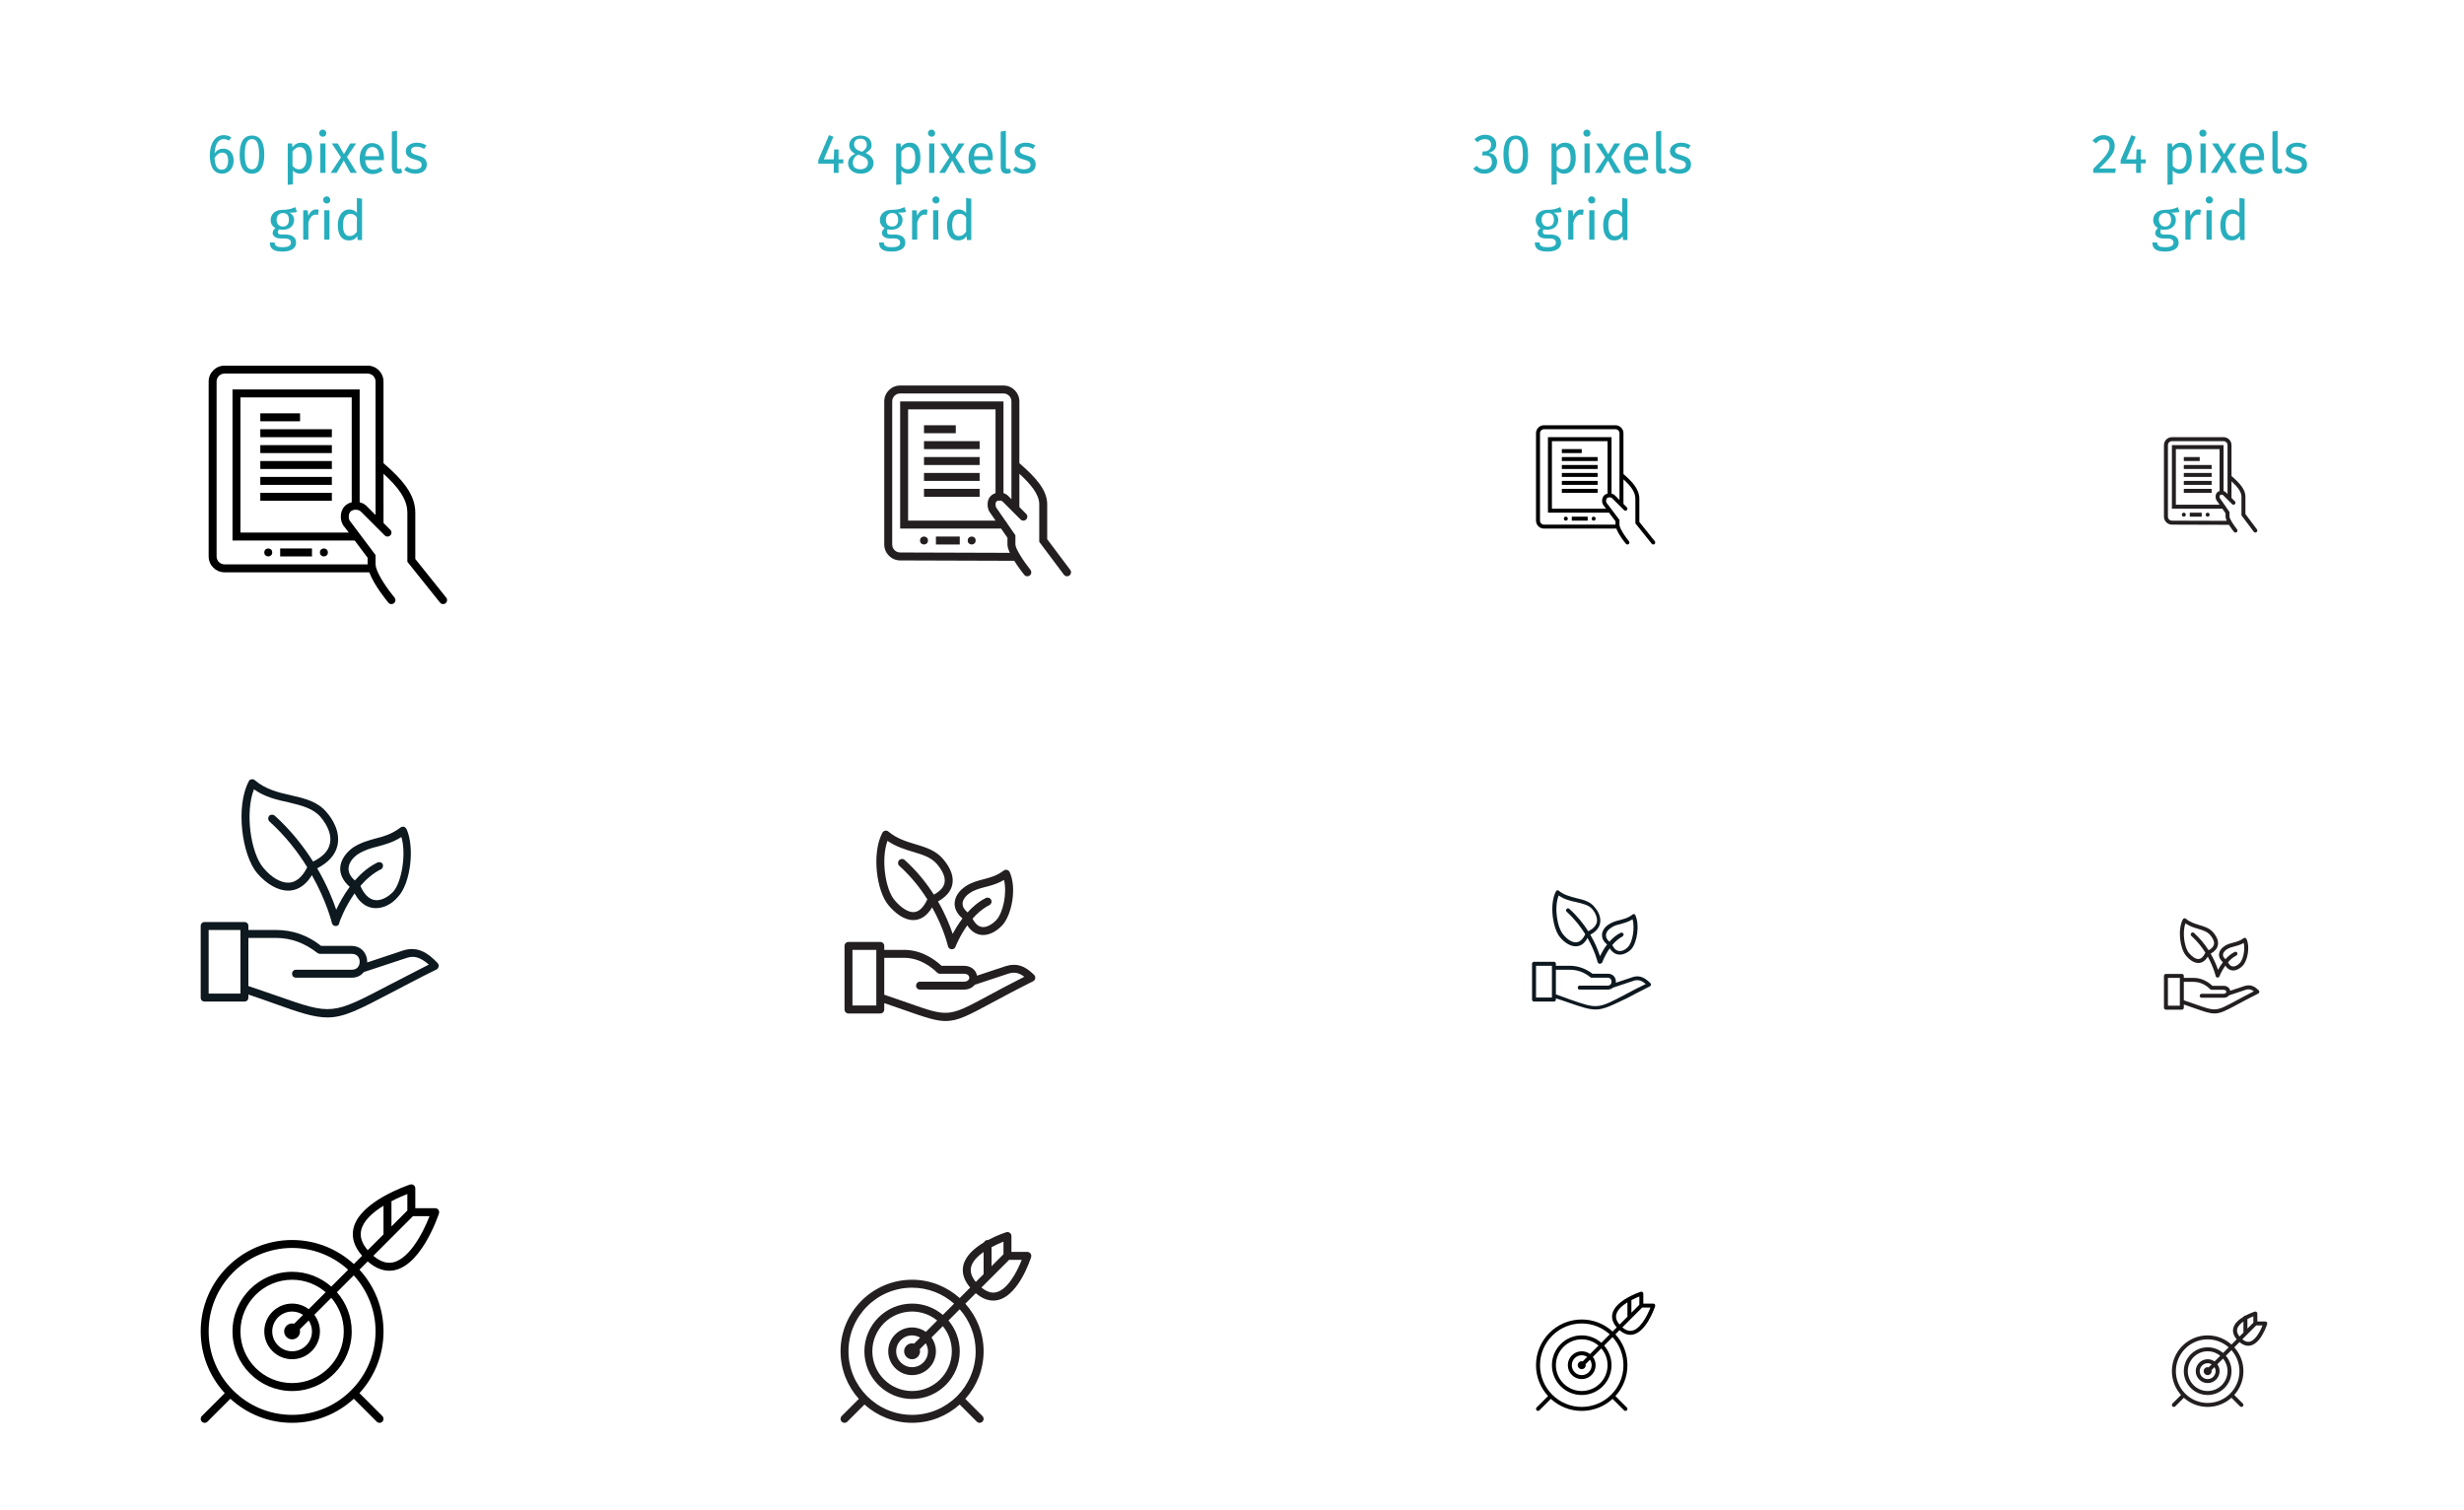 <?xml version="1.0" encoding="utf-8"?>
<!-- Generator: Adobe Illustrator 17.0.2, SVG Export Plug-In . SVG Version: 6.00 Build 0)  -->
<!DOCTYPE svg PUBLIC "-//W3C//DTD SVG 1.1//EN" "http://www.w3.org/Graphics/SVG/1.1/DTD/svg11.dtd">
<svg version="1.1" id="Layer_1" xmlns="http://www.w3.org/2000/svg" xmlns:xlink="http://www.w3.org/1999/xlink" x="0px" y="0px"
	 width="620px" height="380px" viewBox="0 0.5 620 380" enable-background="new 0 0.5 620 380" xml:space="preserve">
<g>
	<path fill="#27AEBD" d="M57.6,35.9c-0.4-0.3-0.9-0.4-1.4-0.4c-1.3,0-2.1,1.4-2.2,3.6c0.6-0.9,1.4-1.2,2.2-1.2c1.4,0,2.6,1,2.6,3
		s-1.3,3.3-2.9,3.3c-2.2,0-3.1-1.9-3.1-4.6c0-3,1.3-5.1,3.5-5.1c0.7,0,1.4,0.2,1.9,0.6L57.6,35.9z M54,40.2c0.1,2,0.6,3,1.8,3
		c1.1,0,1.6-0.9,1.6-2.3c0-1.5-0.6-2-1.5-2C55.2,38.9,54.5,39.4,54,40.2z"/>
	<path fill="#27AEBD" d="M63.4,44.2c-2.1,0-3.1-1.7-3.1-4.8s1-4.8,3.1-4.8s3.1,1.7,3.1,4.8C66.5,42.4,65.5,44.2,63.4,44.2z
		 M63.4,43.1c1.2,0,1.8-1.1,1.8-3.8s-0.6-3.8-1.8-3.8s-1.8,1.1-1.8,3.8C61.6,42.1,62.2,43.1,63.4,43.1z"/>
	<path fill="#27AEBD" d="M72.4,47V36.6h1.1l0.1,1c0.5-0.8,1.3-1.2,2.2-1.2c2,0,2.7,1.5,2.7,3.9c0,2.2-1,3.9-2.9,3.9
		c-0.8,0-1.5-0.3-1.9-0.8v3.5L72.4,47z M77.1,40.3c0-1.9-0.6-2.8-1.7-2.8c-0.8,0-1.4,0.6-1.8,1.1v3.6c0.4,0.6,1,0.9,1.6,0.9
		C76.4,43.1,77.1,42.2,77.1,40.3z"/>
	<path fill="#27AEBD" d="M81.2,34.9c-0.5,0-0.9-0.4-0.9-0.9s0.4-0.9,0.9-0.9s0.9,0.4,0.9,0.9C82.1,34.6,81.7,34.9,81.2,34.9z
		 M80.6,44v-7.4h1.3V44H80.6z"/>
	<path fill="#27AEBD" d="M86.5,40.9L84.7,44h-1.5l2.6-3.9l-2.3-3.5H85l1.5,2.6h0.1l1.5-2.6h1.5L87.3,40l2.5,4h-1.6L86.5,40.9
		L86.5,40.9z"/>
	<path fill="#27AEBD" d="M91.9,40.8c0.1,1.6,0.9,2.4,2,2.4c0.7,0,1.2-0.2,1.8-0.7l0.6,0.9c-0.7,0.5-1.5,0.9-2.5,0.9
		c-2.2,0-3.3-1.6-3.3-3.9c0-2.2,1.2-3.9,3.1-3.9s3,1.4,3,3.6c0,0.3,0,0.5,0,0.7H91.9z M91.9,39.8h3.5c0-1.5-0.6-2.3-1.7-2.3
		C92.7,37.5,92,38.2,91.9,39.8z"/>
	<path fill="#27AEBD" d="M101.2,43.9c-0.3,0.2-0.7,0.3-1.1,0.3c-0.9,0-1.5-0.5-1.5-1.8v-8.8l1.3-0.2v9c0,0.4,0.1,0.6,0.5,0.6
		c0.2,0,0.3,0,0.5-0.1L101.2,43.9z"/>
	<path fill="#27AEBD" d="M106.1,42c0-0.7-0.4-1-1.8-1.4c-1.3-0.3-2.2-0.9-2.2-2.1c0-1.2,1.2-2.1,2.8-2.1c1,0,1.8,0.3,2.4,0.7
		l-0.6,0.9c-0.5-0.4-1.1-0.6-1.9-0.6s-1.4,0.4-1.4,1s0.5,0.9,1.7,1.2c1.3,0.4,2.3,0.8,2.3,2.3c0,1.6-1.4,2.3-2.9,2.3
		c-1.2,0-2.1-0.4-2.8-1l0.7-0.8c0.6,0.5,1.3,0.7,2,0.7C105.5,43.1,106.1,42.7,106.1,42z"/>
	<path fill="#27AEBD" d="M69.9,58.9c0,0.3,0.2,0.6,0.8,0.6h1c1.8,0,2.8,0.7,2.8,2.1c0,1.5-1.5,2.2-3.4,2.2c-2.2,0-3.2-0.7-3.2-2.2
		v-0.1h1.2c0,1,0.8,1.2,2,1.2c1.6,0,2.1-0.5,2.1-1.1s-0.3-1.1-1.6-1.1h-1c-1.2,0-2-0.6-2-1.4c0-0.4,0.3-0.9,0.7-1.2
		c-0.7-0.4-1.2-1.1-1.2-2c0-1.5,1.1-2.6,2.9-2.6c1.6,0,2.5-0.3,3.3-0.7l0.4,1.2C74.3,54,73.6,54,72.8,54l0,0c0.7,0.3,1.2,1,1.2,1.8
		c0,1.4-1,2.5-2.8,2.5c-0.3,0-0.7,0-1-0.1C70.1,58.4,69.9,58.6,69.9,58.9z M71.2,57.5c1,0,1.5-0.7,1.5-1.7c0-1.1-0.5-1.7-1.5-1.7
		s-1.6,0.7-1.6,1.7S70.2,57.5,71.2,57.5z"/>
	<path fill="#27AEBD" d="M76.3,60.8v-7.4h1.1l0.2,1.4c0.4-1,1.1-1.6,1.9-1.6c0.2,0,0.5,0,0.7,0.1L80,54.6c-0.2-0.1-0.4-0.1-0.6-0.1
		c-0.9,0-1.5,0.9-1.8,2v4.3H76.3z"/>
	<path fill="#27AEBD" d="M82.2,51.7c-0.5,0-0.9-0.4-0.9-0.9s0.4-0.9,0.9-0.9s0.9,0.4,0.9,0.9C83.1,51.4,82.7,51.7,82.2,51.7z
		 M81.6,60.8v-7.4h1.3v7.4H81.6z"/>
	<path fill="#27AEBD" d="M89.8,54.1v-3.8l1.3,0.2v10.4H90l-0.1-1c-0.5,0.8-1.3,1.1-2.1,1.1c-1.9,0-2.8-1.5-2.8-3.9
		c0-2.2,1.1-3.9,2.9-3.9C88.7,53.2,89.4,53.5,89.8,54.1z M86.3,57.1c0,1.9,0.6,2.8,1.7,2.8c0.8,0,1.4-0.5,1.8-1.1v-3.6
		c-0.4-0.6-1-0.9-1.6-0.9C87,54.3,86.3,55.2,86.3,57.1z"/>
</g>
<g>
	<path fill="#27AEBD" d="M211,41.7V44h-1.2v-2.3h-3.9v-0.9l2.7-6.3l1.1,0.4l-2.4,5.7h2.5l0.1-2.5h1.1v2.5h1.2v1H211V41.7z"/>
	<path fill="#27AEBD" d="M217.8,39c1.2,0.5,2,1.4,2,2.5c0,1.6-1.3,2.7-3.2,2.7s-3.2-1.1-3.2-2.6c0-1.2,0.7-1.9,1.8-2.4
		c-1-0.5-1.5-1.2-1.5-2.2c0-1.7,1.6-2.4,2.8-2.4c1.4,0,2.8,0.7,2.8,2.4C219.4,37.7,218.9,38.4,217.8,39z M216,39.4
		c-0.7,0.3-1.4,0.9-1.4,2.1c0,1,0.7,1.6,1.9,1.6s1.9-0.7,1.9-1.6C218.4,40.3,217.5,40,216,39.4z M216.9,38.7c0.8-0.5,1.2-1,1.2-1.8
		c0-0.9-0.6-1.5-1.6-1.5s-1.6,0.5-1.6,1.5C215,37.9,215.7,38.3,216.9,38.7z"/>
	<path fill="#27AEBD" d="M225.5,47V36.6h1.1l0.1,1c0.5-0.8,1.3-1.2,2.2-1.2c2,0,2.7,1.5,2.7,3.9c0,2.2-1,3.9-2.9,3.9
		c-0.8,0-1.5-0.3-1.9-0.8v3.5L225.5,47z M230.3,40.3c0-1.9-0.6-2.8-1.7-2.8c-0.8,0-1.4,0.6-1.8,1.1v3.6c0.4,0.6,1,0.9,1.6,0.9
		C229.6,43.1,230.3,42.2,230.3,40.3z"/>
	<path fill="#27AEBD" d="M234.4,34.9c-0.5,0-0.9-0.4-0.9-0.9s0.4-0.9,0.9-0.9s0.9,0.4,0.9,0.9C235.3,34.6,234.9,34.9,234.4,34.9z
		 M233.8,44v-7.4h1.3V44H233.8z"/>
	<path fill="#27AEBD" d="M239.6,40.9l-1.8,3.1h-1.5l2.6-3.9l-2.3-3.5h1.5l1.5,2.6h0.1l1.5-2.6h1.5l-2.3,3.4l2.5,4h-1.6L239.6,40.9
		L239.6,40.9z"/>
	<path fill="#27AEBD" d="M245.1,40.8c0.1,1.6,0.9,2.4,2,2.4c0.7,0,1.2-0.2,1.8-0.7l0.6,0.9c-0.7,0.5-1.5,0.9-2.5,0.9
		c-2.2,0-3.3-1.6-3.3-3.9c0-2.2,1.2-3.9,3.1-3.9c1.9,0,3,1.4,3,3.6c0,0.3,0,0.5,0,0.7H245.1z M245.1,39.8h3.5c0-1.5-0.6-2.3-1.7-2.3
		C245.8,37.5,245.2,38.2,245.1,39.8z"/>
	<path fill="#27AEBD" d="M254.4,43.9c-0.3,0.2-0.7,0.3-1.1,0.3c-0.9,0-1.5-0.5-1.5-1.8v-8.8l1.3-0.2v9c0,0.4,0.1,0.6,0.5,0.6
		c0.2,0,0.3,0,0.5-0.1L254.4,43.9z"/>
	<path fill="#27AEBD" d="M259.3,42c0-0.7-0.4-1-1.8-1.4c-1.3-0.3-2.2-0.9-2.2-2.1c0-1.2,1.2-2.1,2.8-2.1c1,0,1.8,0.3,2.4,0.7
		l-0.6,0.9c-0.5-0.4-1.1-0.6-1.9-0.6s-1.4,0.4-1.4,1s0.5,0.9,1.7,1.2c1.3,0.4,2.3,0.8,2.3,2.3c0,1.6-1.4,2.3-2.9,2.3
		c-1.2,0-2.1-0.4-2.8-1l0.7-0.8c0.6,0.5,1.3,0.7,2,0.7C258.7,43.1,259.3,42.7,259.3,42z"/>
	<path fill="#27AEBD" d="M223.2,58.9c0,0.3,0.2,0.6,0.8,0.6h1c1.8,0,2.8,0.7,2.8,2.1c0,1.5-1.5,2.2-3.4,2.2c-2.2,0-3.2-0.7-3.2-2.2
		v-0.1h1.2c0,1,0.8,1.2,2,1.2c1.6,0,2.1-0.5,2.1-1.1s-0.3-1.1-1.6-1.1h-1c-1.2,0-2-0.6-2-1.4c0-0.4,0.3-0.9,0.7-1.2
		c-0.7-0.4-1.2-1.1-1.2-2c0-1.5,1.1-2.6,2.9-2.6c1.6,0,2.5-0.3,3.3-0.7l0.4,1.2c-0.6,0.2-1.3,0.2-2.1,0.2v0c0.7,0.3,1.2,1,1.2,1.8
		c0,1.4-1,2.5-2.8,2.5c-0.3,0-0.7,0-1-0.1C223.3,58.4,223.2,58.6,223.2,58.9z M224.5,57.5c1,0,1.5-0.7,1.5-1.7
		c0-1.1-0.5-1.7-1.5-1.7s-1.6,0.7-1.6,1.7S223.4,57.5,224.5,57.5z"/>
	<path fill="#27AEBD" d="M229.5,60.8v-7.4h1.1l0.2,1.4c0.4-1,1.1-1.6,1.9-1.6c0.2,0,0.5,0,0.7,0.1l-0.2,1.3
		c-0.2-0.1-0.4-0.1-0.6-0.1c-0.9,0-1.5,0.9-1.8,2v4.3H229.5z"/>
	<path fill="#27AEBD" d="M235.5,51.7c-0.5,0-0.9-0.4-0.9-0.9s0.4-0.9,0.9-0.9s0.9,0.4,0.9,0.9C236.4,51.4,236,51.7,235.5,51.7z
		 M234.8,60.8v-7.4h1.3v7.4H234.8z"/>
	<path fill="#27AEBD" d="M243.1,54.1v-3.8l1.3,0.2v10.4h-1.1l-0.1-1c-0.5,0.8-1.3,1.1-2.1,1.1c-1.9,0-2.8-1.5-2.8-3.9
		c0-2.2,1.1-3.9,2.9-3.9C242,53.2,242.6,53.5,243.1,54.1z M239.6,57.1c0,1.9,0.6,2.8,1.7,2.8c0.8,0,1.4-0.5,1.8-1.1v-3.6
		c-0.4-0.6-1-0.9-1.6-0.9C240.3,54.3,239.6,55.2,239.6,57.1z"/>
</g>
<g>
	<path fill="#27AEBD" d="M373.5,44.2c-1.1,0-2.1-0.4-2.8-1.3l0.9-0.7c0.5,0.7,1.2,0.9,1.9,0.9c1.2,0,1.9-0.7,1.9-1.8
		c0-1.3-0.7-1.7-1.9-1.7h-0.6l0.2-1h0.4c0.9,0,1.7-0.6,1.7-1.7c0-0.9-0.6-1.4-1.6-1.4c-0.7,0-1.3,0.3-1.9,0.8l-0.7-0.8
		c0.8-0.7,1.7-1.1,2.7-1.1c1.8,0,2.8,1.1,2.8,2.4c0,1.2-0.8,1.9-1.8,2.1V39c1.1,0.1,2,0.9,2,2.2C376.7,42.9,375.5,44.2,373.5,44.2z"
		/>
	<path fill="#27AEBD" d="M381.4,44.2c-2.1,0-3.1-1.7-3.1-4.8s1-4.8,3.1-4.8s3.1,1.7,3.1,4.8C384.6,42.4,383.5,44.2,381.4,44.2z
		 M381.4,43.1c1.2,0,1.8-1.1,1.8-3.8s-0.6-3.8-1.8-3.8c-1.2,0-1.8,1.1-1.8,3.8C379.7,42.1,380.3,43.1,381.4,43.1z"/>
	<path fill="#27AEBD" d="M390.4,47V36.6h1.1l0.1,1c0.5-0.8,1.3-1.2,2.2-1.2c2,0,2.7,1.5,2.7,3.9c0,2.2-1,3.9-2.9,3.9
		c-0.8,0-1.5-0.3-1.9-0.8v3.5L390.4,47z M395.2,40.3c0-1.9-0.6-2.8-1.7-2.8c-0.8,0-1.4,0.6-1.8,1.1v3.6c0.4,0.6,1,0.9,1.6,0.9
		C394.5,43.1,395.2,42.2,395.2,40.3z"/>
	<path fill="#27AEBD" d="M399.3,34.9c-0.5,0-0.9-0.4-0.9-0.9s0.4-0.9,0.9-0.9s0.9,0.4,0.9,0.9C400.2,34.6,399.8,34.9,399.3,34.9z
		 M398.7,44v-7.4h1.3V44H398.7z"/>
	<path fill="#27AEBD" d="M404.6,40.9l-1.8,3.1h-1.5l2.6-3.9l-2.3-3.5h1.5l1.5,2.6h0.1l1.5-2.6h1.5l-2.3,3.4l2.5,4h-1.6L404.6,40.9
		L404.6,40.9z"/>
	<path fill="#27AEBD" d="M410,40.8c0.1,1.6,0.9,2.4,2,2.4c0.7,0,1.2-0.2,1.8-0.7l0.6,0.9c-0.7,0.5-1.5,0.9-2.5,0.9
		c-2.2,0-3.3-1.6-3.3-3.9c0-2.2,1.2-3.9,3.1-3.9s3,1.4,3,3.6c0,0.3,0,0.5,0,0.7H410z M410,39.8h3.5c0-1.5-0.6-2.3-1.7-2.3
		C410.7,37.5,410.1,38.2,410,39.8z"/>
	<path fill="#27AEBD" d="M419.3,43.9c-0.3,0.2-0.7,0.3-1.1,0.3c-0.9,0-1.5-0.5-1.5-1.8v-8.8l1.3-0.2v9c0,0.4,0.1,0.6,0.5,0.6
		c0.2,0,0.3,0,0.5-0.1L419.3,43.9z"/>
	<path fill="#27AEBD" d="M424.2,42c0-0.7-0.4-1-1.8-1.4c-1.3-0.3-2.2-0.9-2.2-2.1c0-1.2,1.2-2.1,2.8-2.1c1,0,1.8,0.3,2.4,0.7
		l-0.6,0.9c-0.5-0.4-1.1-0.6-1.9-0.6s-1.4,0.4-1.4,1s0.5,0.9,1.7,1.2c1.3,0.4,2.3,0.8,2.3,2.3c0,1.6-1.4,2.3-2.9,2.3
		c-1.2,0-2.1-0.4-2.8-1l0.7-0.8c0.6,0.5,1.3,0.7,2,0.7C423.6,43.1,424.2,42.7,424.2,42z"/>
	<path fill="#27AEBD" d="M388.2,58.9c0,0.3,0.2,0.6,0.8,0.6h1c1.8,0,2.8,0.7,2.8,2.1c0,1.5-1.5,2.2-3.4,2.2c-2.2,0-3.2-0.7-3.2-2.2
		v-0.1h1.2c0,1,0.8,1.2,2,1.2c1.6,0,2.1-0.5,2.1-1.1s-0.3-1.1-1.6-1.1h-1c-1.2,0-2-0.6-2-1.4c0-0.4,0.3-0.9,0.7-1.2
		c-0.7-0.4-1.2-1.1-1.2-2c0-1.5,1.1-2.6,2.9-2.6c1.6,0,2.5-0.3,3.3-0.7l0.4,1.2c-0.6,0.2-1.3,0.2-2.1,0.2v0c0.7,0.3,1.2,1,1.2,1.8
		c0,1.4-1,2.5-2.8,2.5c-0.3,0-0.7,0-1-0.1C388.4,58.4,388.2,58.6,388.2,58.9z M389.5,57.5c1,0,1.5-0.7,1.5-1.7
		c0-1.1-0.5-1.7-1.5-1.7s-1.6,0.7-1.6,1.7S388.5,57.5,389.5,57.5z"/>
	<path fill="#27AEBD" d="M394.6,60.8v-7.4h1.1l0.2,1.4c0.4-1,1.1-1.6,1.9-1.6c0.2,0,0.5,0,0.7,0.1l-0.2,1.3
		c-0.2-0.1-0.4-0.1-0.6-0.1c-0.9,0-1.5,0.9-1.8,2v4.3H394.6z"/>
	<path fill="#27AEBD" d="M400.5,51.7c-0.5,0-0.9-0.4-0.9-0.9s0.4-0.9,0.9-0.9s0.9,0.4,0.9,0.9C401.4,51.4,401.1,51.7,400.5,51.7z
		 M399.9,60.8v-7.4h1.3v7.4H399.9z"/>
	<path fill="#27AEBD" d="M408.2,54.1v-3.8l1.3,0.2v10.4h-1.1l-0.1-1c-0.5,0.8-1.3,1.1-2.1,1.1c-1.9,0-2.8-1.5-2.8-3.9
		c0-2.2,1.1-3.9,2.9-3.9C407,53.2,407.7,53.5,408.2,54.1z M404.7,57.1c0,1.9,0.6,2.8,1.7,2.8c0.8,0,1.4-0.5,1.8-1.1v-3.6
		c-0.4-0.6-1-0.9-1.6-0.9C405.4,54.3,404.7,55.2,404.7,57.1z"/>
</g>
<g>
	<path fill="#27AEBD" d="M528.2,42.9h4.2l-0.2,1.1h-5.5v-1c3.3-3.3,4.1-4.3,4.1-5.8c0-1.1-0.6-1.6-1.5-1.6c-0.8,0-1.3,0.3-1.9,1
		l-0.9-0.7c0.8-0.9,1.7-1.4,2.8-1.4c1.7,0,2.8,1.1,2.8,2.6C532.2,38.8,531.1,40.2,528.2,42.9z"/>
	<path fill="#27AEBD" d="M538.7,41.7V44h-1.2v-2.3h-3.9v-0.9l2.7-6.3l1.1,0.4l-2.4,5.7h2.5l0.1-2.5h1.1v2.5h1.2v1h-1.2V41.7z"/>
	<path fill="#27AEBD" d="M545.4,47V36.6h1.1l0.1,1c0.5-0.8,1.3-1.2,2.2-1.2c2,0,2.7,1.5,2.7,3.9c0,2.2-1,3.9-2.9,3.9
		c-0.8,0-1.5-0.3-1.9-0.8v3.5L545.4,47z M550.2,40.3c0-1.9-0.6-2.8-1.7-2.8c-0.8,0-1.4,0.6-1.8,1.1v3.6c0.4,0.6,1,0.9,1.6,0.9
		C549.5,43.1,550.2,42.2,550.2,40.3z"/>
	<path fill="#27AEBD" d="M554.3,34.9c-0.5,0-0.9-0.4-0.9-0.9s0.4-0.9,0.9-0.9s0.9,0.4,0.9,0.9C555.2,34.6,554.8,34.9,554.3,34.9z
		 M553.7,44v-7.4h1.3V44H553.7z"/>
	<path fill="#27AEBD" d="M559.6,40.9l-1.8,3.1h-1.5l2.6-3.9l-2.3-3.5h1.5l1.5,2.6h0.1l1.5-2.6h1.5l-2.3,3.4l2.5,4h-1.6L559.6,40.9
		L559.6,40.9z"/>
	<path fill="#27AEBD" d="M565,40.8c0.1,1.6,0.9,2.4,2,2.4c0.7,0,1.2-0.2,1.8-0.7l0.6,0.9c-0.7,0.5-1.5,0.9-2.5,0.9
		c-2.2,0-3.3-1.6-3.3-3.9c0-2.2,1.2-3.9,3.1-3.9c1.9,0,3,1.4,3,3.6c0,0.3,0,0.5,0,0.7H565z M565,39.8h3.5c0-1.5-0.6-2.3-1.7-2.3
		C565.7,37.5,565.1,38.2,565,39.8z"/>
	<path fill="#27AEBD" d="M574.3,43.9c-0.3,0.2-0.7,0.3-1,0.3c-0.9,0-1.5-0.5-1.5-1.8v-8.8l1.3-0.2v9c0,0.4,0.1,0.6,0.5,0.6
		c0.2,0,0.3,0,0.5-0.1L574.3,43.9z"/>
	<path fill="#27AEBD" d="M579.2,42c0-0.7-0.4-1-1.8-1.4c-1.3-0.3-2.2-0.9-2.2-2.1c0-1.2,1.2-2.1,2.8-2.1c1,0,1.8,0.3,2.4,0.7
		l-0.6,0.9c-0.5-0.4-1.1-0.6-1.9-0.6c-0.8,0-1.4,0.4-1.4,1s0.5,0.9,1.7,1.2c1.3,0.4,2.3,0.8,2.3,2.3c0,1.6-1.4,2.3-2.9,2.3
		c-1.2,0-2.1-0.4-2.8-1l0.7-0.8c0.6,0.5,1.3,0.7,2,0.7C578.6,43.1,579.2,42.7,579.2,42z"/>
	<path fill="#27AEBD" d="M543.6,58.9c0,0.3,0.2,0.6,0.8,0.6h1c1.8,0,2.8,0.7,2.8,2.1c0,1.5-1.5,2.2-3.4,2.2c-2.2,0-3.2-0.7-3.2-2.2
		v-0.1h1.2c0,1,0.8,1.2,2,1.2c1.6,0,2.1-0.5,2.1-1.1s-0.3-1.1-1.6-1.1h-1c-1.2,0-2-0.6-2-1.4c0-0.4,0.3-0.9,0.7-1.2
		c-0.7-0.4-1.2-1.1-1.2-2c0-1.5,1.1-2.6,2.9-2.6c1.6,0,2.5-0.3,3.3-0.7l0.4,1.2c-0.6,0.2-1.3,0.2-2.1,0.2v0c0.7,0.3,1.2,1,1.2,1.8
		c0,1.4-1,2.5-2.8,2.5c-0.3,0-0.7,0-1-0.1C543.7,58.4,543.6,58.6,543.6,58.9z M544.8,57.5c1,0,1.5-0.7,1.5-1.7
		c0-1.1-0.5-1.7-1.5-1.7s-1.6,0.7-1.6,1.7C543.3,56.8,543.8,57.5,544.8,57.5z"/>
	<path fill="#27AEBD" d="M549.9,60.8v-7.4h1.1l0.2,1.4c0.4-1,1.1-1.6,1.9-1.6c0.2,0,0.5,0,0.7,0.1l-0.2,1.3
		c-0.2-0.1-0.4-0.1-0.6-0.1c-0.9,0-1.5,0.9-1.8,2v4.3H549.9z"/>
	<path fill="#27AEBD" d="M555.9,51.7c-0.5,0-0.9-0.4-0.9-0.9s0.4-0.9,0.9-0.9s0.9,0.4,0.9,0.9C556.8,51.4,556.4,51.7,555.9,51.7z
		 M555.2,60.8v-7.4h1.3v7.4H555.2z"/>
	<path fill="#27AEBD" d="M563.5,54.1v-3.8l1.3,0.2v10.4h-1.1l-0.1-1c-0.5,0.8-1.3,1.1-2.1,1.1c-1.9,0-2.8-1.5-2.8-3.9
		c0-2.2,1.1-3.9,2.9-3.9C562.4,53.2,563,53.5,563.5,54.1z M560,57.1c0,1.9,0.6,2.8,1.7,2.8c0.8,0,1.4-0.5,1.8-1.1v-3.6
		c-0.4-0.6-1-0.9-1.6-0.9C560.7,54.3,560,55.2,560,57.1z"/>
</g>
<g>
	<path fill="#0D181F" d="M72.5,224.6c1.68,0,4.063-0.708,5.975-3.913c3.734,6.631,5.025,11.952,5.025,12.013c0.1,0.5,0.5,0.8,1,0.8
		c0.4,0,0.8-0.2,0.9-0.9c0-0.061,1.254-3.69,3.823-7.318C90.868,228.341,92.977,229,94.6,229c1.9,0,4-1,5.5-2.8
		c3.2-3.3,4.3-12.4,2.2-17.1c-0.2-0.3-0.4-0.5-0.7-0.6c-0.2,0-0.6,0-0.8,0.2c-2.2,1.7-4.4,2.3-6.4,2.8c-1.8,0.5-3.6,1-5.5,2.2
		c-2,1.4-3.3,3.4-3.3,5.4c0,1.167,0.496,2.896,2.401,4.539c-1.535,2.07-2.655,4.176-3.401,5.761
		c-0.799-2.398-2.298-6.17-4.783-10.417c2.819-1.462,4.524-3.352,5.083-5.683c0.8-3.6-1.3-6.8-2.7-8.4c-2.2-2.7-5.5-3.5-9-4.3
		c-3.2-0.7-6.4-1.5-9.1-3.8c-0.2-0.2-0.5-0.3-0.8-0.2c-0.3,0-0.6,0.2-0.7,0.5c-3.4,6.4-1.7,18.6,2.1,23.1
		C67.1,223,70,224.6,72.5,224.6z M87.7,219.1c0-1.3,0.9-2.7,2.4-3.7c1.6-1,3.2-1.5,4.9-1.9c1.8-0.5,3.8-1,6-2.4
		c1.3,4.4,0,11.4-2,13.7c-1.3,1.4-2.9,2.2-4.2,2.2c-2.116,0-3.393-1.939-4.111-3.6c1.437-1.667,3.17-3.194,5.211-4.2
		c0.4-0.2,0.6-0.8,0.4-1.3c-0.2-0.4-0.8-0.6-1.3-0.4c-2.263,1.111-4.149,2.75-5.702,4.528C88.222,221.116,87.7,220.14,87.7,219.1z
		 M63.9,199.1c2.8,2,6,2.7,8.8,3.3c3.3,0.8,6.1,1.5,8,3.7c1.9,2.3,2.8,4.7,2.3,6.7c-0.366,1.83-1.831,3.32-4.22,4.48
		c-2.391-3.788-5.553-7.844-9.68-11.58c-0.4-0.3-1-0.3-1.4,0.1c-0.3,0.4-0.3,1,0.1,1.4c4.077,3.676,7.179,7.731,9.507,11.506
		c-1.272,2.584-2.95,3.894-4.807,3.894c-1.9,0-4.2-1.3-6.2-3.7C63.1,215.2,61.6,205,63.9,199.1z"/>
	<path fill="#0D181F" d="M110.1,242.8c-2.2-2.3-4.8-4.3-8.5-3.2l-9.214,3.071c0.002-0.057,0.014-0.114,0.014-0.171c0-2-1.4-4-4-4
		c-1.7,0-2.8,0-3.7,0c-1.3,0-2.1,0-3.9,0c-3.4-2.7-7.2-4-11.3-4h-7v-1c0-0.6-0.4-1-1-1h-10c-0.6,0-1,0.4-1,1v18c0,0.6,0.4,1,1,1h10
		c0.6,0,1-0.4,1-1v-0.763c2.45,0.825,4.629,1.582,6.5,2.263c6.4,2.3,10,3.5,13.4,3.5c4.2,0,8-2,16.4-6.4c2.9-1.5,6.6-3.5,11.1-5.7
		c0.2-0.1,0.4-0.4,0.5-0.7C110.4,243.3,110.3,243,110.1,242.8z M60.5,250.5h-8v-16h8V250.5z M98,248.3c-14.5,7.6-14.5,7.6-28.2,2.8
		c-2.141-0.745-4.558-1.58-7.3-2.498V236.5h7c3.8,0,7.2,1.3,10.4,3.8c0.2,0.1,0.4,0.2,0.6,0.2c2,0,2.9,0,4.3,0c0.9,0,2,0,3.7,0
		c1.5,0,2,1.1,2,2c0,0.9-0.5,2-2,2h-14c-0.6,0-1,0.4-1,1c0,0.6,0.4,1,1,1h14c1.388,0,2.393-0.578,3.04-1.413l10.86-3.587
		c1.9-0.6,3.4-0.1,5.5,1.7C104,245.2,100.7,246.9,98,248.3z"/>
</g>
<g>
	<path fill="#0D181F" d="M396.5,238.6c0.902,0,2.126-0.42,2.945-2.116c1.908,3.35,2.555,6.055,2.555,6.116c0.1,0.2,0.3,0.4,0.5,0.4
		s0.4-0.1,0.6-0.2c0,0,0.643-1.844,1.945-3.685c0.826,1.288,1.796,1.585,2.555,1.585c0.9,0,2-0.5,2.8-1.3c1.6-1.7,2.2-6.3,1.1-8.6
		c0-0.2-0.2-0.3-0.3-0.3c-0.1,0-0.3,0-0.4,0.1c-1.1,0.9-2.2,1.1-3.2,1.4c-0.9,0.2-1.9,0.5-2.8,1.1c-1.1,0.7-1.7,1.7-1.7,2.7
		c0,0.564,0.189,1.48,1.289,2.336c-0.809,1.058-1.405,2.149-1.789,2.964c-0.409-1.279-1.162-3.239-2.439-5.423
		c1.329-0.684,2.169-1.608,2.439-2.777c0.4-1.8-0.7-3.4-1.4-4.2c-1.1-1.4-2.8-1.8-4.5-2.2c-1.5-0.4-3.2-0.8-4.5-1.9
		c-0.1-0.1-0.3-0.1-0.4-0.1c-0.1,0.1-0.2,0.2-0.3,0.3c-1.7,3.3-0.8,9.4,1.1,11.6C393.8,237.8,395.2,238.6,396.5,238.6z M404.1,235.9
		c0-0.7,0.4-1.4,1.2-1.9c0.8-0.6,1.6-0.8,2.5-1c0.9-0.3,1.9-0.5,3-1.2c0.6,2.2,0,5.7-1.1,6.9c-0.6,0.7-1.4,1.1-2.1,1.1
		c-0.944,0-1.518-0.736-1.915-1.514c0.72-0.86,1.588-1.658,2.615-2.186c0.2-0.2,0.3-0.5,0.2-0.7c-0.2-0.2-0.5-0.3-0.7-0.2
		c-1.117,0.538-2.053,1.353-2.835,2.24C404.4,236.973,404.1,236.404,404.1,235.9z M392.2,225.8c1.4,1,3,1.4,4.5,1.7
		c1.6,0.4,3.1,0.7,4,1.8c0.9,1.1,1.3,2.3,1.1,3.3c-0.273,0.909-0.985,1.645-2.159,2.223c-1.17-1.847-2.712-3.806-4.741-5.623
		c-0.2-0.2-0.5-0.2-0.7,0c-0.2,0.2-0.2,0.5,0,0.7c2.011,1.813,3.536,3.797,4.687,5.65c-0.597,1.333-1.446,2.05-2.387,2.05
		c-1,0-2.1-0.7-3.1-1.9C391.8,233.9,391,228.8,392.2,225.8z"/>
	<path fill="#0D181F" d="M415.3,247.9c-1.2-1.2-2.5-2.1-4.3-1.6l-4.427,1.476c0.013-0.092,0.027-0.183,0.027-0.276c0-1-0.7-2-2-2
		c-0.9,0-1.5,0-1.9,0c-0.7,0-1.1,0-2,0c-1.7-1.3-3.7-2-5.7-2h-3.5V243c0-0.3-0.2-0.5-0.5-0.5h-5c-0.3,0-0.5,0.2-0.5,0.5v9
		c0,0.3,0.2,0.5,0.5,0.5h5c0.3,0,0.5-0.2,0.5-0.5v-0.303c1.246,0.409,2.352,0.758,3.3,1.103c3.2,1.1,5,1.7,6.7,1.7c2.1,0,4-1,8-2.9
		c1.5-0.8,3.4-1.8,5.6-2.9c0.2-0.1,0.3-0.2,0.3-0.4C415.5,248.2,415.4,248,415.3,247.9z M390.5,251.5h-4v-8h4V251.5z M409.2,250.6
		c-7.2,3.8-7.2,3.8-14.1,1.4c-1.024-0.372-2.229-0.832-3.6-1.297V244.5h3.5c1.9,0,3.6,0.6,5.2,1.9c0.1,0.1,0.2,0.1,0.3,0.1
		c1,0,1.4,0,2.1,0c0.5,0,1,0,1.9,0c0.7,0,1,0.5,1,1s-0.3,1-1,1h-7c-0.3,0-0.5,0.2-0.5,0.5c0,0.3,0.2,0.5,0.5,0.5h7
		c0.57,0,1.036-0.199,1.389-0.499c0.004-0.001,0.007,0,0.011-0.001l5.4-1.8c1-0.2,1.8,0,2.8,0.9C412.2,249,410.5,249.9,409.2,250.6z
		"/>
</g>
<g>
	<path fill="#231F20" d="M229.81,232.001c1.884,0,3.47-1.076,4.731-3.198c2.986,5.346,3.966,9.687,3.981,9.758
		c0.094,0.433,0.463,0.753,0.905,0.785c0.024,0.002,0.048,0.003,0.073,0.003c0.414,0,0.789-0.257,0.936-0.648
		c0.017-0.045,1.019-2.651,2.955-5.367c1.257,1.96,2.808,2.428,3.992,2.428c1.587,0,3.324-0.871,4.764-2.389
		c2.4-2.53,3.781-9.367,1.91-13.441c-0.127-0.275-0.371-0.479-0.665-0.553c-0.289-0.073-0.604-0.012-0.847,0.172
		c-1.753,1.322-3.372,1.74-5.086,2.184c-1.478,0.382-3.006,0.776-4.515,1.782c-1.737,1.159-2.735,2.754-2.739,4.374
		c-0.003,0.972,0.372,2.352,1.979,3.707c-1.047,1.381-1.877,2.763-2.466,3.889c-0.662-1.992-1.821-4.923-3.694-8.171
		c1.995-1.119,3.197-2.508,3.576-4.142c0.462-1.994-0.311-4.191-2.296-6.528c-1.855-2.188-4.341-2.935-6.972-3.727
		c-2.301-0.692-4.681-1.408-6.778-3.182c-0.231-0.196-0.539-0.279-0.835-0.218c-0.297,0.058-0.552,0.246-0.694,0.514
		c-2.757,5.212-1.46,14.705,1.557,18.26C225.017,229.985,227.263,232.001,229.81,232.001z M242.206,227.896
		c0.002-0.929,0.694-1.943,1.849-2.715c1.227-0.818,2.528-1.154,3.905-1.51c1.426-0.368,3.008-0.777,4.67-1.77
		c0.83,3.336-0.25,8.32-1.934,10.095c-1.049,1.105-2.287,1.766-3.313,1.766c-1.065,0-1.956-0.712-2.657-2.118
		c1.173-1.339,2.577-2.579,4.221-3.4c0.494-0.247,0.694-0.848,0.447-1.342c-0.247-0.494-0.847-0.692-1.342-0.447
		c-1.796,0.898-3.314,2.205-4.592,3.612C242.8,229.509,242.203,228.767,242.206,227.896z M223.311,212.067
		c2.129,1.469,4.404,2.153,6.445,2.768c2.442,0.734,4.551,1.369,6.023,3.105c1.069,1.258,2.261,3.108,1.873,4.783
		c-0.25,1.08-1.153,2.044-2.67,2.879c-1.837-2.881-4.231-5.918-7.341-8.717c-0.41-0.369-1.043-0.337-1.412,0.074
		c-0.37,0.41-0.336,1.043,0.074,1.412c2.977,2.679,5.277,5.62,7.037,8.41c-0.988,2.131-2.174,3.22-3.531,3.22
		c-1.37,0-3.084-1.095-4.704-3.003C222.778,224.256,221.635,216.696,223.311,212.067z"/>
	<path fill="#231F20" d="M260.207,245.794c-2.35-2.347-4.372-3-7.021-2.242l-7.345,2.436c-0.236-1.305-1.371-2.487-3.341-2.487
		h-5.595c-1.487-1.401-4.859-4-9.405-4h-5v-1c0-0.553-0.448-1-1-1h-8c-0.552,0-1,0.447-1,1v16c0,0.553,0.448,1,1,1h8
		c0.552,0,1-0.447,1-1v-1.608c2.004,0.679,3.749,1.291,5.261,1.822c4.938,1.736,7.689,2.687,10.188,2.687
		c3.041,0,5.706-1.407,11.479-4.515c2.7-1.453,6.062-3.263,10.52-5.491c0.287-0.144,0.488-0.417,0.54-0.734
		C260.538,246.344,260.435,246.021,260.207,245.794z M220.5,253.501h-6v-14h6V253.501z M248.48,251.126
		c-9.838,5.296-9.838,5.297-20.056,1.702c-1.678-0.59-3.637-1.277-5.924-2.045v-9.282h5c4.139,0,7.178,2.593,8.293,3.707
		c0.188,0.188,0.442,0.293,0.707,0.293h6c1.026,0,1.391,0.539,1.391,1s-0.364,1-1.391,1h-11c-0.552,0-1,0.447-1,1s0.448,1,1,1h11
		c1.278,0,2.194-0.505,2.752-1.21l8.522-2.828c1.32-0.376,2.455-0.353,3.962,0.806C253.897,248.21,250.92,249.813,248.48,251.126z"
		/>
</g>
<g>
	<path fill="#231F20" d="M553.155,242.8c0.942,0,1.735-0.538,2.366-1.599c1.493,2.673,1.983,4.844,1.991,4.879
		c0.047,0.216,0.231,0.376,0.453,0.393c0.012,0.001,0.024,0.001,0.036,0.001c0.207,0,0.394-0.128,0.468-0.324
		c0.008-0.023,0.509-1.325,1.478-2.683c0.629,0.98,1.404,1.214,1.996,1.214c0.794,0,1.662-0.436,2.382-1.194
		c1.2-1.265,1.891-4.684,0.955-6.721c-0.063-0.138-0.186-0.239-0.333-0.276c-0.145-0.037-0.302-0.006-0.423,0.086
		c-0.876,0.661-1.686,0.87-2.543,1.092c-0.739,0.191-1.503,0.388-2.258,0.891c-0.868,0.58-1.368,1.377-1.37,2.187
		c-0.001,0.486,0.186,1.176,0.99,1.854c-0.524,0.691-0.938,1.382-1.233,1.944c-0.331-0.996-0.911-2.461-1.847-4.085
		c0.998-0.56,1.599-1.254,1.788-2.071c0.231-0.997-0.155-2.096-1.148-3.264c-0.927-1.094-2.17-1.467-3.486-1.863
		c-1.151-0.346-2.34-0.704-3.389-1.591c-0.115-0.098-0.27-0.14-0.418-0.109c-0.149,0.029-0.276,0.123-0.347,0.257
		c-1.378,2.606-0.73,7.353,0.779,9.13C550.759,241.792,551.881,242.8,553.155,242.8z M559.353,240.747
		c0.001-0.464,0.347-0.972,0.925-1.357c0.614-0.409,1.264-0.577,1.953-0.755c0.713-0.184,1.504-0.389,2.335-0.885
		c0.415,1.668-0.125,4.16-0.967,5.047c-0.524,0.553-1.144,0.883-1.656,0.883c-0.532,0-0.978-0.356-1.328-1.059
		c0.587-0.669,1.289-1.289,2.11-1.7c0.247-0.124,0.347-0.424,0.224-0.671c-0.123-0.247-0.423-0.346-0.671-0.224
		c-0.898,0.449-1.657,1.103-2.296,1.806C559.65,241.554,559.352,241.182,559.353,240.747z M549.905,232.833
		c1.064,0.734,2.202,1.077,3.222,1.384c1.221,0.367,2.275,0.685,3.012,1.553c0.534,0.629,1.13,1.554,0.937,2.392
		c-0.125,0.54-0.577,1.022-1.335,1.439c-0.918-1.441-2.115-2.959-3.67-4.358c-0.205-0.185-0.521-0.168-0.706,0.037
		c-0.185,0.205-0.168,0.521,0.037,0.706c1.488,1.339,2.638,2.81,3.519,4.205c-0.494,1.066-1.087,1.61-1.766,1.61
		c-0.685,0-1.542-0.547-2.352-1.501C549.639,238.927,549.067,235.147,549.905,232.833z"/>
	<path fill="#231F20" d="M568.354,249.696c-1.175-1.173-2.186-1.5-3.511-1.121l-3.672,1.218c-0.118-0.653-0.685-1.244-1.67-1.244
		h-2.797c-0.743-0.701-2.429-2-4.703-2h-2.5v-0.5c0-0.276-0.224-0.5-0.5-0.5h-4c-0.276,0-0.5,0.224-0.5,0.5v8
		c0,0.276,0.224,0.5,0.5,0.5h4c0.276,0,0.5-0.224,0.5-0.5v-0.804c1.002,0.339,1.874,0.645,2.631,0.911
		c2.469,0.868,3.845,1.343,5.094,1.343c1.52,0,2.853-0.704,5.74-2.257c1.35-0.727,3.031-1.631,5.26-2.746
		c0.144-0.072,0.244-0.208,0.27-0.367C568.519,249.971,568.467,249.81,568.354,249.696z M548.5,253.55h-3v-7h3V253.55z
		 M562.49,252.362c-4.919,2.648-4.919,2.648-10.028,0.851c-0.839-0.295-1.819-0.639-2.962-1.023v-4.641h2.5
		c2.07,0,3.589,1.296,4.146,1.854c0.094,0.094,0.221,0.146,0.354,0.146h3c0.513,0,0.695,0.27,0.695,0.5s-0.182,0.5-0.695,0.5H554
		c-0.276,0-0.5,0.224-0.5,0.5s0.224,0.5,0.5,0.5h5.5c0.639,0,1.097-0.252,1.376-0.605l4.261-1.414
		c0.66-0.188,1.228-0.176,1.981,0.403C565.199,250.904,563.71,251.706,562.49,252.362z"/>
</g>
<path fill="#231F20" d="M570.403,333.204C570.309,333.076,570.159,333,570,333h-2v-2c0-0.159-0.076-0.309-0.204-0.403
	c-0.128-0.094-0.293-0.123-0.445-0.074c-0.091,0.028-1.146,0.367-2.304,0.987c-0.016-0.002-0.03-0.009-0.047-0.009
	c-0.202,0-0.373,0.12-0.452,0.292c-1.154,0.69-2.292,1.649-2.591,2.863c-0.233,0.945,0.055,1.896,0.85,2.83l-1.317,1.317
	c-1.593-1.427-3.689-2.302-5.991-2.302c-4.962,0-9,4.038-9,9c0,2.302,0.876,4.397,2.302,5.991l-2.156,2.156
	c-0.195,0.195-0.195,0.512,0,0.707c0.098,0.098,0.226,0.146,0.354,0.146s0.256-0.049,0.354-0.146l2.156-2.156
	c1.593,1.427,3.689,2.302,5.991,2.302s4.397-0.876,5.991-2.302l2.156,2.156c0.098,0.098,0.226,0.146,0.354,0.146
	s0.256-0.049,0.354-0.146c0.195-0.195,0.195-0.512,0-0.707l-2.156-2.156c1.427-1.593,2.302-3.689,2.302-5.991
	c0-2.302-0.876-4.397-2.302-5.991l1.318-1.318c0.723,0.615,1.46,0.928,2.197,0.928c3.021,0,4.695-5.248,4.765-5.471
	C570.525,333.498,570.497,333.332,570.403,333.204z M567,333.293l-1.5,1.5v-2.395c0.53-0.285,1.059-0.519,1.5-0.69V333.293z
	 M562.928,334.895c0.174-0.709,0.807-1.349,1.572-1.885v2.783l-0.982,0.982C562.976,336.117,562.78,335.499,562.928,334.895z
	 M563.5,345.5c0,2.19-0.886,4.176-2.316,5.622c-0.012,0.01-0.026,0.014-0.037,0.025s-0.015,0.025-0.025,0.037
	c-1.446,1.431-3.432,2.316-5.622,2.316c-2.19,0-4.176-0.886-5.622-2.316c-0.01-0.012-0.014-0.026-0.025-0.037
	s-0.025-0.015-0.037-0.025c-1.431-1.446-2.316-3.432-2.316-5.622c0-4.411,3.589-8,8-8c2.026,0,3.873,0.763,5.284,2.009l-1.413,1.413
	c-1.046-0.886-2.396-1.423-3.87-1.423c-3.309,0-6,2.691-6,6c0,3.309,2.691,6,6,6s6-2.691,6-6c0-1.475-0.537-2.825-1.423-3.87
	l1.413-1.413C562.737,341.627,563.5,343.474,563.5,345.5z M557.5,345.5c0,1.103-0.897,2-2,2s-2-0.897-2-2c0-1.103,0.897-2,2-2
	c0.37,0,0.712,0.108,1.01,0.283l-0.754,0.754c-0.082-0.022-0.167-0.037-0.256-0.037c-0.551,0-1,0.449-1,1s0.449,1,1,1s1-0.449,1-1
	c0-0.089-0.015-0.174-0.037-0.256l0.754-0.754C557.392,344.788,557.5,345.13,557.5,345.5z M557.236,343.057
	c-0.491-0.35-1.089-0.557-1.736-0.557c-1.654,0-3,1.346-3,3c0,1.654,1.346,3,3,3s3-1.346,3-3c0-0.647-0.208-1.245-0.557-1.736
	l1.427-1.427c0.706,0.862,1.131,1.963,1.131,3.162c0,2.757-2.243,5-5,5s-5-2.243-5-5c0-2.757,2.243-5,5-5
	c1.199,0,2.3,0.425,3.162,1.131L557.236,343.057z M565.712,338.12c-0.473,0-0.972-0.217-1.486-0.639l1.127-1.127
	c0,0,0.001-0.001,0.001-0.001l2.353-2.353h1.586C568.69,335.555,567.352,338.12,565.712,338.12z"/>
<path fill="#231F20" d="M259.306,315.907c-0.188-0.256-0.487-0.407-0.806-0.407h-4v-4c0-0.318-0.151-0.617-0.408-0.806
	c-0.256-0.189-0.589-0.247-0.891-0.148c-0.182,0.057-2.291,0.735-4.607,1.973c-0.033-0.003-0.061-0.019-0.094-0.019
	c-0.403,0-0.745,0.241-0.904,0.584c-2.309,1.38-4.585,3.299-5.182,5.727c-0.465,1.891,0.11,3.791,1.701,5.66l-2.634,2.634
	c-3.186-2.853-7.378-4.605-11.981-4.605c-9.925,0-18,8.075-18,18c0,4.603,1.752,8.795,4.605,11.981l-4.312,4.312
	c-0.391,0.391-0.391,1.023,0,1.414c0.195,0.195,0.451,0.293,0.707,0.293s0.512-0.098,0.707-0.293l4.312-4.312
	c3.186,2.853,7.378,4.605,11.981,4.605s8.795-1.752,11.981-4.605l4.312,4.312c0.195,0.195,0.451,0.293,0.707,0.293
	s0.512-0.098,0.707-0.293c0.391-0.391,0.391-1.023,0-1.414l-4.312-4.312c2.853-3.186,4.605-7.378,4.605-11.981
	s-1.752-8.795-4.605-11.981l2.635-2.635c1.446,1.229,2.92,1.857,4.393,1.857c6.042,0,9.391-10.495,9.531-10.942
	C259.549,316.495,259.494,316.164,259.306,315.907z M252.5,316.086l-3,3v-4.79c1.06-0.57,2.119-1.037,3-1.381V316.086z
	 M244.356,319.29c0.348-1.417,1.614-2.699,3.144-3.77v5.566l-1.964,1.964C244.452,321.734,244.06,320.498,244.356,319.29z
	 M245.5,340.5c0,4.38-1.772,8.352-4.633,11.244c-0.023,0.019-0.052,0.027-0.074,0.049s-0.03,0.051-0.049,0.074
	c-2.892,2.861-6.864,4.633-11.244,4.633s-8.352-1.772-11.244-4.633c-0.019-0.023-0.027-0.052-0.049-0.074s-0.051-0.03-0.074-0.049
	c-2.861-2.892-4.633-6.864-4.633-11.244c0-8.822,7.178-16,16-16c4.052,0,7.746,1.526,10.568,4.018l-2.827,2.827
	c-2.092-1.771-4.792-2.845-7.741-2.845c-6.617,0-12,5.383-12,12s5.383,12,12,12s12-5.383,12-12c0-2.949-1.074-5.649-2.845-7.741
	l2.827-2.827C243.974,332.754,245.5,336.448,245.5,340.5z M233.5,340.5c0,2.206-1.794,4-4,4s-4-1.794-4-4s1.794-4,4-4
	c0.74,0,1.424,0.215,2.019,0.567l-1.508,1.508c-0.164-0.044-0.334-0.075-0.511-0.075c-1.103,0-2,0.897-2,2s0.897,2,2,2s2-0.897,2-2
	c0-0.178-0.031-0.347-0.075-0.511l1.508-1.508C233.285,339.076,233.5,339.76,233.5,340.5z M232.971,335.615
	c-0.981-0.699-2.177-1.115-3.471-1.115c-3.309,0-6,2.691-6,6s2.691,6,6,6s6-2.691,6-6c0-1.294-0.416-2.49-1.115-3.471l2.853-2.853
	c1.412,1.725,2.262,3.927,2.262,6.324c0,5.514-4.486,10-10,10s-10-4.486-10-10s4.486-10,10-10c2.398,0,4.6,0.85,6.324,2.262
	L232.971,335.615z M249.924,325.74c-0.947,0-1.945-0.434-2.973-1.277l2.255-2.255c0.001-0.001,0.001-0.001,0.002-0.002l4.706-4.706
	h3.172C255.88,320.61,253.203,325.74,249.924,325.74z"/>
<path d="M110.31,304.913c-0.188-0.26-0.489-0.413-0.81-0.413h-5v-5c0-0.32-0.154-0.622-0.413-0.81
	c-0.259-0.188-0.594-0.238-0.898-0.141c-0.515,0.169-12.626,4.211-14.24,10.975c-0.558,2.339,0.179,4.671,2.167,6.946l-2.084,2.084
	c-4.095-3.757-9.55-6.054-15.532-6.054c-12.682,0-23,10.317-23,23c0,5.982,2.297,11.437,6.054,15.532l-5.761,5.761
	c-0.391,0.391-0.391,1.023,0,1.414c0.195,0.195,0.451,0.293,0.707,0.293s0.512-0.098,0.707-0.293l5.761-5.761
	c4.095,3.757,9.55,6.054,15.532,6.054c5.982,0,11.436-2.297,15.532-6.053l5.761,5.76c0.195,0.195,0.451,0.293,0.707,0.293
	s0.512-0.098,0.707-0.293c0.391-0.391,0.391-1.023,0-1.414l-5.761-5.76c3.757-4.095,6.054-9.55,6.054-15.532
	c0-5.982-2.297-11.437-6.054-15.532l2.078-2.078c1.779,1.554,3.603,2.342,5.436,2.342c7.675,0,12.298-13.832,12.491-14.421
	C110.55,305.507,110.498,305.173,110.31,304.913z M102.5,305.086l-4,4v-6.344c1.55-0.805,3.006-1.422,4-1.81V305.086z
	 M90.893,309.99c0.58-2.431,3.009-4.516,5.607-6.116v7.211l-3.974,3.974C91.032,313.319,90.497,311.654,90.893,309.99z M94.5,335.5
	c0,11.579-9.42,21-21,21s-21-9.421-21-21s9.42-21,21-21c5.43,0,10.37,2.09,14.102,5.484l-4.241,4.241
	c-2.64-2.312-6.085-3.725-9.861-3.725c-8.271,0-15,6.729-15,15s6.729,15,15,15s15-6.729,15-15c0-3.776-1.413-7.221-3.725-9.861
	l4.241-4.241C92.411,325.13,94.5,330.07,94.5,335.5z M78.5,335.5c0,2.757-2.243,5-5,5s-5-2.243-5-5s2.243-5,5-5
	c1.017,0,1.962,0.309,2.753,0.833l-2.242,2.242c-0.164-0.044-0.334-0.075-0.511-0.075c-1.103,0-2,0.897-2,2s0.897,2,2,2s2-0.897,2-2
	c0-0.178-0.031-0.347-0.075-0.511l2.242-2.242C78.191,333.538,78.5,334.483,78.5,335.5z M77.684,329.902
	c-1.169-0.876-2.615-1.402-4.184-1.402c-3.86,0-7,3.141-7,7s3.14,7,7,7s7-3.141,7-7c0-1.57-0.526-3.015-1.402-4.184l4.263-4.263
	c1.951,2.275,3.139,5.223,3.139,8.447c0,7.168-5.832,13-13,13s-13-5.832-13-13s5.832-13,13-13c3.225,0,6.173,1.187,8.447,3.139
	L77.684,329.902z M97.959,318.232c-1.301,0-2.649-0.596-4.015-1.763l4.262-4.262c0.001-0.001,0.001-0.001,0.002-0.002l5.706-5.706
	h4.165C106.467,310.684,102.597,318.232,97.959,318.232z"/>
<path d="M416.405,328.706c-0.094-0.13-0.244-0.207-0.405-0.207h-2.5v-2.5c0-0.16-0.077-0.311-0.207-0.405
	c-0.129-0.094-0.297-0.119-0.449-0.07c-0.257,0.084-6.313,2.105-7.12,5.487c-0.279,1.169,0.089,2.336,1.084,3.473l-1.042,1.042
	c-2.048-1.878-4.775-3.027-7.766-3.027c-6.341,0-11.5,5.159-11.5,11.5c0,2.991,1.149,5.718,3.027,7.766l-2.88,2.88
	c-0.195,0.195-0.195,0.512,0,0.707c0.098,0.098,0.226,0.146,0.354,0.146s0.256-0.049,0.354-0.146l2.88-2.88
	c2.048,1.878,4.775,3.027,7.766,3.027c2.991,0,5.718-1.149,7.766-3.027l2.881,2.88c0.098,0.098,0.226,0.146,0.354,0.146
	s0.256-0.049,0.354-0.146c0.195-0.195,0.195-0.512,0-0.707l-2.881-2.88c1.878-2.048,3.027-4.775,3.027-7.766
	c0-2.991-1.149-5.718-3.027-7.766l1.039-1.039c0.889,0.777,1.802,1.171,2.718,1.171c3.837,0,6.149-6.916,6.245-7.21
	C416.525,329.003,416.499,328.836,416.405,328.706z M412.5,328.792l-2,2v-3.172c0.775-0.403,1.503-0.711,2-0.905V328.792z
	 M406.697,331.245c0.29-1.215,1.505-2.258,2.803-3.058v3.606l-1.987,1.987C406.766,332.909,406.498,332.076,406.697,331.245z
	 M408.5,343.999c0,5.79-4.71,10.5-10.5,10.5c-5.79,0-10.5-4.71-10.5-10.5c0-5.79,4.71-10.5,10.5-10.5
	c2.715,0,5.185,1.045,7.051,2.742l-2.12,2.12c-1.32-1.156-3.042-1.862-4.931-1.862c-4.135,0-7.5,3.364-7.5,7.5
	c0,4.136,3.365,7.5,7.5,7.5c4.135,0,7.5-3.364,7.5-7.5c0-1.888-0.707-3.611-1.862-4.93l2.12-2.12
	C407.455,338.815,408.5,341.284,408.5,343.999z M400.5,343.999c0,1.378-1.122,2.5-2.5,2.5s-2.5-1.122-2.5-2.5s1.122-2.5,2.5-2.5
	c0.509,0,0.981,0.155,1.376,0.417l-1.121,1.121c-0.082-0.022-0.167-0.037-0.256-0.037c-0.552,0-1,0.449-1,1s0.448,1,1,1s1-0.449,1-1
	c0-0.089-0.015-0.174-0.037-0.256l1.121-1.121C400.345,343.018,400.5,343.491,400.5,343.999z M400.092,341.2
	c-0.584-0.438-1.307-0.701-2.092-0.701c-1.93,0-3.5,1.57-3.5,3.5s1.57,3.5,3.5,3.5s3.5-1.57,3.5-3.5
	c0-0.785-0.263-1.508-0.701-2.092l2.132-2.132c0.976,1.137,1.569,2.611,1.569,4.224c0,3.584-2.916,6.5-6.5,6.5
	c-3.584,0-6.5-2.916-6.5-6.5c0-3.584,2.916-6.5,6.5-6.5c1.612,0,3.086,0.594,4.224,1.569L400.092,341.2z M410.23,335.366
	c-0.651,0-1.324-0.298-2.008-0.881l2.131-2.131c0,0,0,0,0.001-0.001l2.853-2.853h2.083
	C414.483,331.591,412.549,335.366,410.23,335.366z"/>
<g>
	<path d="M112.281,150.875l-7.781-9.726V129.5c0-4.565-3.186-8.302-8-12.457V96.5c0-2.206-1.794-4-4-4h-36c-2.206,0-4,1.794-4,4v44
		c0,2.206,1.794,4,4,4h36.421c1.163,3.199,4.373,7.115,4.811,7.64c0.198,0.237,0.482,0.36,0.769,0.36
		c0.226,0,0.453-0.076,0.64-0.232c0.424-0.353,0.481-0.984,0.128-1.408c-1.664-1.997-4.2-5.628-4.681-7.729
		c-0.003-0.006-0.002-0.014-0.005-0.021c-0.049-0.22-0.083-0.428-0.083-0.61v-2.333l-6.2-8.267l-0.093-0.107
		c-0.604-0.604-0.604-1.982,0-2.586c0.604-0.604,1.981-0.604,2.586,0l4,4c0,0,0,0,0.001,0.001l2,2c0.391,0.391,1.023,0.391,1.414,0
		s0.391-1.023,0-1.414l-1.707-1.707V119.71c3.66,3.33,6,6.369,6,9.79v12.351l8.219,10.273c0.197,0.247,0.488,0.375,0.781,0.375
		c0.219,0,0.44-0.072,0.624-0.219C112.556,151.936,112.626,151.307,112.281,150.875z M86.793,127.793
		c-1.373,1.373-1.392,3.954-0.054,5.358l1.012,1.349l-27.251,0v-34h28v26.383C87.857,127.038,87.254,127.332,86.793,127.793z
		 M92.207,127.793c-0.461-0.461-1.064-0.755-1.707-0.91V98.5h-32v38l30.75,0l3.25,4.333v1.667h-36c-1.103,0-2-0.897-2-2v-44
		c0-1.103,0.897-2,2-2h36c1.103,0,2,0.897,2,2v33.586L92.207,127.793z"/>
	<rect x="70.5" y="138.5" width="8" height="2"/>
	<rect x="65.5" y="112.5" width="18" height="2"/>
	<rect x="65.5" y="108.5" width="18" height="2"/>
	<rect x="65.5" y="120.5" width="18" height="2"/>
	<rect x="65.5" y="116.5" width="18" height="2"/>
	<rect x="65.5" y="124.5" width="18" height="2"/>
	<rect x="65.5" y="104.5" width="10" height="2"/>
	<circle cx="81.5" cy="139.5" r="1"/>
	<circle cx="67.5" cy="139.5" r="1"/>
</g>
<g>
	<path d="M416.39,136.688l-3.89-4.863V126c0-2.282-1.593-4.151-4-6.228V109.5c0-1.103-0.897-2-2-2h-18c-1.103,0-2,0.897-2,2v22
		c0,1.103,0.897,2,2,2h18.211c0.582,1.599,2.187,3.558,2.405,3.82c0.099,0.119,0.241,0.18,0.384,0.18
		c0.113,0,0.226-0.038,0.32-0.116c0.212-0.177,0.241-0.492,0.064-0.704c-0.832-0.999-2.1-2.814-2.341-3.865
		c-0.001-0.003-0.001-0.007-0.002-0.01c-0.025-0.11-0.041-0.214-0.041-0.305v-1.167l-3.1-4.133l-0.046-0.053
		c-0.302-0.302-0.302-0.991,0-1.293c0.302-0.302,0.991-0.302,1.293,0l2,2c0,0,0,0,0,0l1,1c0.195,0.195,0.512,0.195,0.707,0
		s0.195-0.512,0-0.707l-0.854-0.854v-6.188c1.83,1.665,3,3.184,3,4.895v6.176l4.11,5.137c0.099,0.124,0.244,0.188,0.391,0.188
		c0.11,0,0.22-0.036,0.312-0.11C416.528,137.218,416.563,136.903,416.39,136.688z M403.646,125.146
		c-0.687,0.687-0.696,1.977-0.027,2.679l0.506,0.675l-13.625,0v-17h14v13.191C404.178,124.769,403.877,124.916,403.646,125.146z
		 M406.353,125.146c-0.231-0.231-0.532-0.377-0.854-0.455V110.5h-16v19l15.375,0l1.625,2.167v0.833h-18c-0.552,0-1-0.448-1-1v-22
		c0-0.552,0.448-1,1-1h18c0.552,0,1,0.448,1,1v16.793L406.353,125.146z"/>
	<rect x="395.5" y="130.5" width="4" height="1"/>
	<rect x="393" y="117.5" width="9" height="1"/>
	<rect x="393" y="115.5" width="9" height="1"/>
	<rect x="393" y="121.5" width="9" height="1"/>
	<rect x="393" y="119.5" width="9" height="1"/>
	<rect x="393" y="123.5" width="9" height="1"/>
	<rect x="393" y="113.5" width="5" height="1"/>
	<circle cx="401" cy="131" r="0.5"/>
	<circle cx="394" cy="131" r="0.5"/>
</g>
<g>
	<path fill="#231F20" d="M269.3,143.9l-5.8-7.733v-8.783c0-3.529-2.786-6.704-7-10.341V101.5c0-2.206-1.794-4-4-4h-26
		c-2.206,0-4,1.794-4,4v36c0,2.204,1.793,4.002,3.997,4.01l28.712,0.091c1.002,1.604,2.141,3.062,2.51,3.523
		c0.198,0.247,0.488,0.375,0.782,0.375c0.219,0,0.439-0.072,0.624-0.219c0.431-0.345,0.501-0.974,0.156-1.405
		c-1.818-2.274-3.781-5.358-3.781-6.375v-2.312l-2.057-2.972c-0.061-0.202-0.18-0.37-0.343-0.495l-2.277-3.29l-0.108-0.13
		c-0.193-0.231-0.37-1.23-0.006-1.594c0.141-0.141,0.32-0.217,0.507-0.264c0.092,0.028,0.184,0.057,0.285,0.057
		c0.101,0,0.192-0.03,0.284-0.057c0.188,0.047,0.368,0.124,0.509,0.264l2.415,2.415c0.06,0.081,0.128,0.15,0.21,0.21l1.875,1.875
		c0.391,0.391,1.023,0.391,1.414,0s0.391-1.023,0-1.414l-1.707-1.707v-8.373c2.757,2.515,5,5.132,5,7.67v9.45l6.2,8.267
		c0.196,0.262,0.496,0.4,0.801,0.4c0.209,0,0.419-0.065,0.599-0.2C269.542,144.969,269.632,144.342,269.3,143.9z M249.219,129.628
		l1.296,1.872H228.5v-28h22v21.077c-0.447,0.143-0.865,0.374-1.206,0.716c-0.578,0.576-0.858,1.429-0.79,2.401
		C248.558,128.471,248.824,129.184,249.219,129.628z M253.707,125.292c-0.342-0.341-0.761-0.572-1.207-0.715V101.5h-26v32h25.399
		l1.601,2.312v1.688c0,0.58,0.239,1.315,0.602,2.098l-27.599-0.088c-1.104-0.003-2.003-0.905-2.003-2.01v-36c0-1.103,0.897-2,2-2h26
		c1.103,0,2,0.897,2,2v24.586L253.707,125.292z"/>
	<rect x="235.5" y="135.5" fill="#231F20" width="6" height="2"/>
	<circle fill="#231F20" cx="232.5" cy="136.5" r="1"/>
	<circle fill="#231F20" cx="244.5" cy="136.5" r="1"/>
	<rect x="232.5" y="123.5" fill="#231F20" width="14" height="2"/>
	<rect x="232.5" y="119.5" fill="#231F20" width="14" height="2"/>
	<rect x="232.5" y="115.5" fill="#231F20" width="14" height="2"/>
	<rect x="232.5" y="111.5" fill="#231F20" width="14" height="2"/>
	<rect x="232.5" y="107.5" fill="#231F20" width="8" height="2"/>
</g>
<g>
	<path fill="#231F20" d="M567.9,133.7l-2.9-3.867v-4.392c0-1.765-1.393-3.352-3.5-5.17V112.5c0-1.103-0.897-2-2-2h-13
		c-1.103,0-2,0.897-2,2v18c0,1.102,0.896,2.001,1.999,2.005l14.356,0.046c0.501,0.802,1.07,1.531,1.255,1.762
		c0.099,0.124,0.244,0.188,0.391,0.188c0.109,0,0.22-0.036,0.312-0.11c0.215-0.172,0.25-0.487,0.078-0.703
		c-0.909-1.137-1.891-2.679-1.891-3.188v-1.156l-1.029-1.486c-0.031-0.101-0.09-0.185-0.171-0.248l-1.139-1.645l-0.054-0.065
		c-0.097-0.115-0.185-0.615-0.003-0.797c0.07-0.07,0.16-0.109,0.254-0.132c0.046,0.014,0.092,0.029,0.142,0.029
		c0.05,0,0.096-0.015,0.142-0.029c0.094,0.024,0.184,0.062,0.254,0.132l1.208,1.208c0.03,0.041,0.064,0.075,0.105,0.105l0.938,0.937
		c0.195,0.195,0.512,0.195,0.707,0s0.195-0.512,0-0.707l-0.854-0.854v-4.186c1.379,1.257,2.5,2.566,2.5,3.835v4.725l3.1,4.133
		c0.098,0.131,0.248,0.2,0.4,0.2c0.104,0,0.209-0.032,0.299-0.1C568.021,134.234,568.066,133.921,567.9,133.7z M557.859,126.564
		l0.648,0.936H547.5v-14h11v10.538c-0.223,0.072-0.433,0.187-0.603,0.358c-0.289,0.288-0.429,0.714-0.395,1.2
		C557.529,125.985,557.662,126.342,557.859,126.564z M560.104,124.396c-0.171-0.171-0.38-0.286-0.604-0.358V112.5h-13v16h12.7
		l0.8,1.156v0.844c0,0.29,0.12,0.657,0.301,1.049l-13.799-0.044c-0.552-0.002-1.001-0.453-1.001-1.005v-18c0-0.552,0.449-1,1-1h13
		c0.551,0,1,0.448,1,1v12.293L560.104,124.396z"/>
	<rect x="551" y="129.5" fill="#231F20" width="3" height="1"/>
	<circle fill="#231F20" cx="549.5" cy="130" r="0.5"/>
	<circle fill="#231F20" cx="555.5" cy="130" r="0.5"/>
	<rect x="549.5" y="123.5" fill="#231F20" width="7" height="1"/>
	<rect x="549.5" y="121.5" fill="#231F20" width="7" height="1"/>
	<rect x="549.5" y="119.5" fill="#231F20" width="7" height="1"/>
	<rect x="549.5" y="117.5" fill="#231F20" width="7" height="1"/>
	<rect x="549.5" y="115.5" fill="#231F20" width="4" height="1"/>
</g>
</svg>
